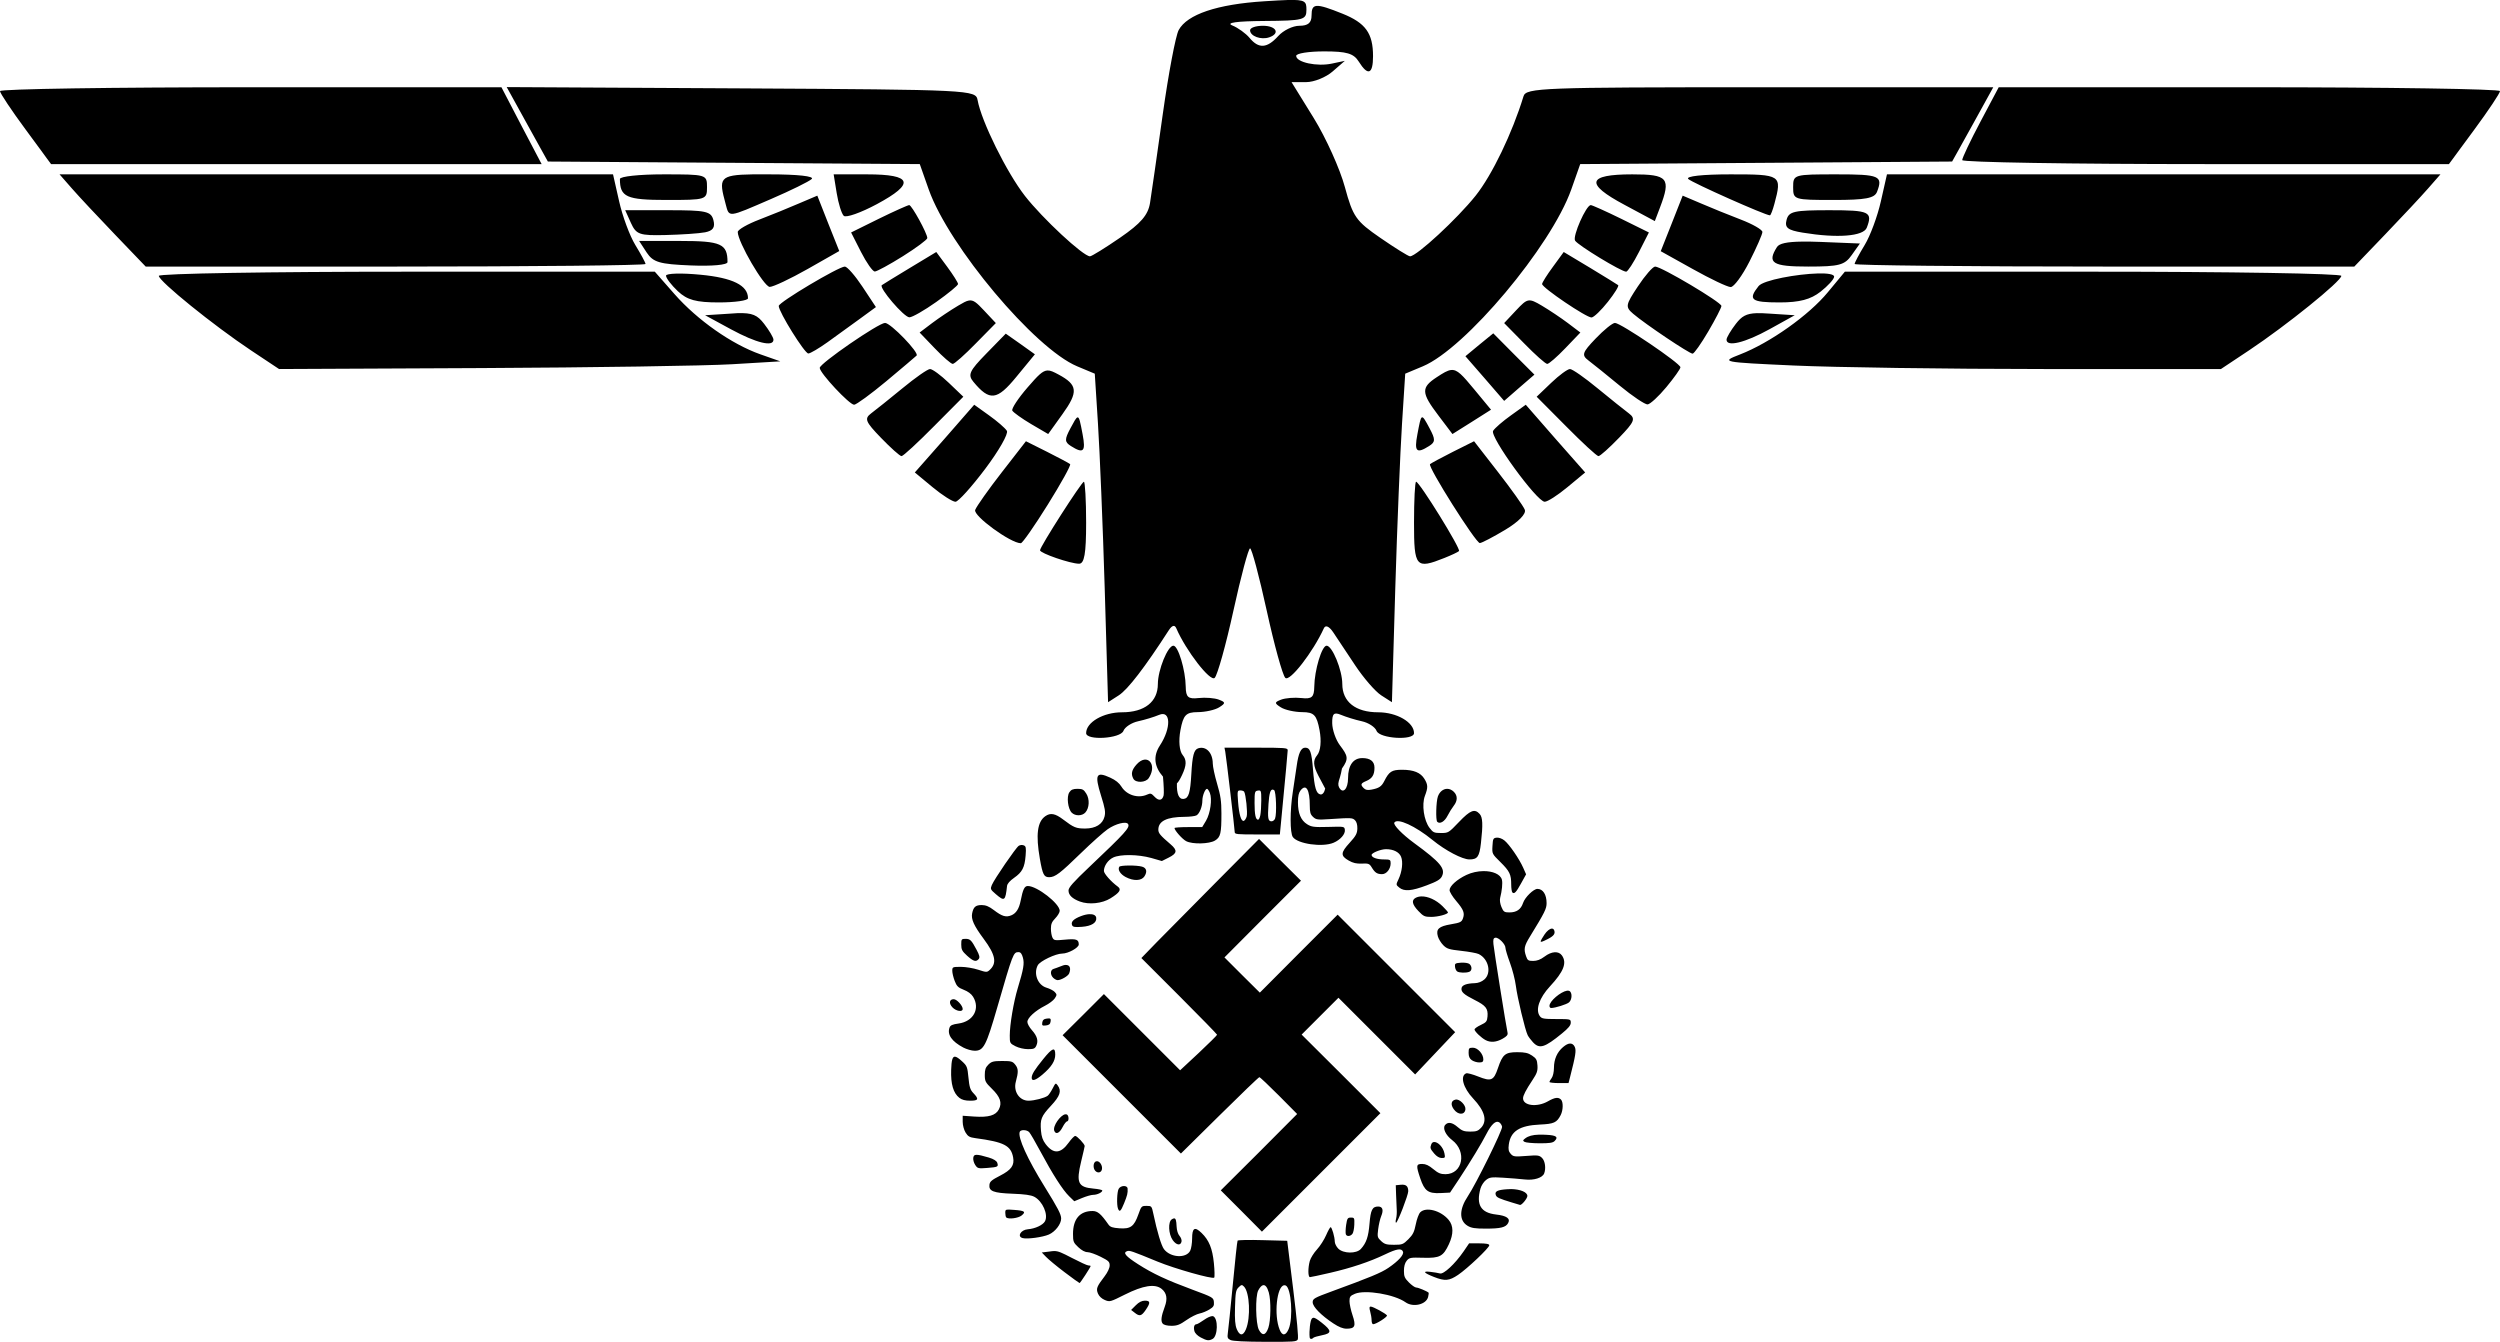 <?xml version="1.0" encoding="UTF-8" standalone="no"?>
<!-- Created with Inkscape (http://www.inkscape.org/) -->
<svg
   xmlns:svg="http://www.w3.org/2000/svg"
   xmlns="http://www.w3.org/2000/svg"
   version="1.0"
   width="487.97"
   height="261.91"
   id="svg2">
  <defs
     id="defs5" />
  <path
     d="M 251.375,0 C 250.23,0.032 248.731,0.125 246.75,0.25 C 237.59,0.826 231.702,2.811 230.062,5.875 C 229.467,6.988 228.076,14.348 226.969,22.219 C 225.862,30.089 224.744,37.923 224.469,39.625 C 224.088,41.976 222.688,43.598 218.656,46.375 C 215.737,48.385 213.07,50.031 212.75,50.031 C 211.433,50.031 203.497,42.654 200.062,38.25 C 196.507,33.691 191.545,23.66 190.812,19.531 C 190.465,17.57 189.576,17.505 144.688,17.25 L 98.906,17 L 102.906,24.25 L 106.938,31.531 L 143.219,31.781 L 179.531,32.031 L 181.281,37 C 185.223,48.097 201.963,68.037 210.25,71.5 L 213.688,72.938 L 214.312,82.719 C 214.657,88.107 215.256,102.532 215.625,114.781 L 216.281,137.062 L 218.375,135.719 C 220.144,134.577 223.488,130.226 228.125,123.031 C 228.76,122.046 229.281,121.899 229.594,122.625 C 231.474,126.989 236.245,133.161 237.094,132.312 C 237.633,131.773 239.286,125.873 240.75,119.188 C 242.214,112.502 243.677,107.031 244,107.031 C 244.323,107.031 245.786,112.502 247.25,119.188 C 248.714,125.873 250.336,131.773 250.875,132.312 C 251.72,133.157 256.29,127.27 258.406,122.625 C 258.72,121.937 259.429,122.24 260.219,123.406 C 260.923,124.446 262.85,127.354 264.5,129.844 C 266.15,132.333 268.439,134.973 269.594,135.719 L 271.688,137.062 L 272.344,114.781 C 272.713,102.532 273.312,88.107 273.656,82.719 L 274.281,72.938 L 277.719,71.5 C 286.006,68.037 302.746,48.097 306.688,37 L 308.438,32.031 L 344.75,31.781 L 381.031,31.531 L 385.062,24.281 L 389.062,17.031 L 343.5,17.031 C 300.975,17.031 297.873,17.148 297.375,18.781 C 295.183,25.965 291.238,34.16 288.031,38.188 C 284.462,42.67 276.51,50.031 275.219,50.031 C 274.899,50.031 272.295,48.406 269.438,46.438 C 264.678,43.159 264.082,42.343 262.5,36.5 C 261.55,32.992 258.826,26.936 256.438,23.062 L 252.094,16.031 L 254.938,16.031 C 256.494,16.031 258.827,15.079 260.125,13.938 L 262.5,11.875 L 260,12.406 C 257.074,13.046 253,12.169 253,10.906 C 253,10.416 255.448,10.031 258.469,10.031 C 262.877,10.031 264.216,10.426 265.219,12.031 C 267.001,14.885 268,14.509 268,10.969 C 268,6.481 266.544,4.474 262,2.656 C 256.773,0.565 256,0.61 256,3.031 C 256,4.463 255.303,5.031 253.625,5.031 C 252.335,5.031 250.495,5.931 249.5,7.031 C 247.31,9.452 245.686,9.551 243.906,7.406 C 243.171,6.52 241.65,5.422 240.531,4.969 C 239.208,4.432 241.385,4.135 246.75,4.094 C 254.495,4.034 255,3.885 255,1.875 C 255,0.332 254.81,-0.096 251.375,0 z M 246.5,5.031 C 245.125,5.031 244,5.415 244,5.906 C 244,7.057 246.142,7.842 247.75,7.281 C 249.93,6.521 249.099,5.031 246.5,5.031 z M 48.938,17.031 C 22.021,17.031 -0.008,17.369 0,17.781 C 0.008,18.194 2.261,21.569 5,25.281 L 9.969,32.031 L 57.844,32.031 L 105.719,32.031 L 101.781,24.531 L 97.875,17.031 L 48.938,17.031 z M 390.125,17.031 L 386.562,23.75 C 384.601,27.445 383,30.82 383,31.25 C 383,31.68 404.372,32.031 430.5,32.031 L 478,32.031 L 482.969,25.281 C 485.708,21.569 487.96,18.194 487.969,17.781 C 487.977,17.369 465.976,17.031 439.062,17.031 L 390.125,17.031 z M 11.625,34.031 L 14.031,36.781 C 15.35,38.294 19.138,42.344 22.438,45.781 L 28.438,52.031 L 77.219,52.031 C 104.047,52.031 126,51.793 126,51.531 C 126,51.27 125.089,49.603 124,47.812 C 122.911,46.022 121.492,42.179 120.844,39.281 L 119.656,34.031 L 65.656,34.031 L 11.625,34.031 z M 129.5,34.031 C 124.825,34.031 121,34.432 121,34.938 C 121,38.454 122.249,39.031 130.094,39.031 C 137.846,39.031 138,38.987 138,36.531 C 138,34.061 137.9,34.031 129.5,34.031 z M 146.906,34.031 C 140.248,34.129 140.302,34.843 141.625,39.781 C 142.358,42.516 141.934,42.544 150.5,38.844 C 154.35,37.181 157.915,35.434 158.438,34.938 C 159.006,34.397 155.697,34.031 150.188,34.031 C 148.947,34.031 147.857,34.017 146.906,34.031 z M 162.719,34.031 L 163.312,37.688 C 163.639,39.703 164.255,41.696 164.688,42.125 C 165.12,42.554 168.034,41.522 171.156,39.844 C 178.68,35.801 178.1,34.031 169.25,34.031 L 162.719,34.031 z M 318.594,34.031 C 309.779,34.031 309.311,35.837 317.062,39.969 L 323,43.156 L 324,40.531 C 326.197,34.752 325.592,34.031 318.594,34.031 z M 337.781,34.031 C 332.293,34.031 328.965,34.401 329.531,34.938 C 330.32,35.685 344.58,42.031 345.469,42.031 C 345.622,42.031 346.012,41.019 346.344,39.781 C 347.856,34.137 347.706,34.031 337.781,34.031 z M 358.5,34.031 C 350.1,34.031 350,34.061 350,36.531 C 350,38.987 350.122,39.031 357.875,39.031 C 364.15,39.031 365.892,38.695 366.375,37.438 C 367.57,34.323 366.888,34.031 358.5,34.031 z M 368.312,34.031 L 367.125,39.281 C 366.477,42.179 365.058,46.022 363.969,47.812 C 362.88,49.603 362,51.27 362,51.531 C 362,51.793 383.922,52.031 410.75,52.031 L 459.531,52.031 L 465.531,45.781 C 468.83,42.344 472.619,38.294 473.938,36.781 L 476.344,34.031 L 422.312,34.031 L 368.312,34.031 z M 159.531,38.188 L 156,39.688 C 154.061,40.522 150.588,41.954 148.25,42.844 C 145.912,43.734 144,44.832 144,45.281 C 144,47.218 149.128,56.014 150.25,56 C 150.928,55.992 154.27,54.419 157.656,52.5 L 163.812,49 L 161.656,43.594 L 159.531,38.188 z M 328.438,38.188 L 326.312,43.594 L 324.156,49.031 L 330.438,52.531 C 333.878,54.455 337.187,56.031 337.812,56.031 C 338.438,56.031 340.084,53.794 341.469,51.062 C 342.853,48.331 344,45.731 344,45.281 C 344,44.832 342.087,43.734 339.75,42.844 C 337.412,41.954 333.908,40.522 331.969,39.688 L 328.438,38.188 z M 177.469,40.031 C 177.22,40.031 174.562,41.216 171.562,42.688 L 166.125,45.375 L 168.062,49.188 C 169.136,51.291 170.349,53.01 170.75,53 C 171.151,52.99 173.637,51.641 176.25,50 C 178.863,48.359 181,46.77 181,46.469 C 181,45.569 177.958,40.031 177.469,40.031 z M 310.5,40.031 C 309.598,40.031 306.91,46.116 307.438,46.969 C 308.008,47.893 316.462,53.031 317.406,53.031 C 317.71,53.031 318.833,51.291 319.906,49.188 L 321.844,45.375 L 316.406,42.688 C 313.407,41.216 310.749,40.031 310.5,40.031 z M 122.031,41.031 L 123.156,43.531 C 124.186,45.792 124.852,45.998 129.906,45.875 C 132.98,45.8 136.447,45.574 137.625,45.344 C 139.177,45.04 139.619,44.378 139.25,42.969 C 138.797,41.238 137.817,41.031 130.375,41.031 L 122.031,41.031 z M 357.094,41.031 C 350.206,41.031 349.15,41.256 348.719,42.906 C 348.319,44.435 348.909,44.921 351.844,45.406 C 358.624,46.528 363.726,46.128 364.375,44.438 C 365.565,41.338 364.882,41.031 357.094,41.031 z M 124.75,47.031 L 126.219,49.281 C 127.495,51.208 128.735,51.561 134.844,51.812 C 138.948,51.982 142,51.71 142,51.156 C 142,47.582 140.746,47.031 132.75,47.031 L 124.75,47.031 z M 351.781,47.156 C 348.756,47.192 347.282,47.528 346.844,48.219 C 344.862,51.342 345.942,52.031 352.938,52.031 C 359.003,52.031 360.057,51.747 361.438,49.781 L 363.031,47.531 L 355.344,47.219 C 353.976,47.166 352.79,47.144 351.781,47.156 z M 182.75,49.188 L 177.625,52.281 C 174.806,53.981 172.327,55.505 172.125,55.656 C 171.49,56.131 176.45,61.926 177.5,61.938 C 178.05,61.943 180.412,60.593 182.75,58.938 C 185.088,57.282 187,55.705 187,55.438 C 187,55.17 186.044,53.643 184.875,52.062 L 182.75,49.188 z M 305.219,49.188 L 303.125,52.062 C 301.956,53.643 301,55.167 301,55.438 C 301,56.156 309.689,62.034 310.656,61.969 C 311.107,61.938 312.542,60.553 313.844,58.906 C 315.146,57.259 316.046,55.807 315.844,55.656 C 315.642,55.505 313.194,53.981 310.375,52.281 L 305.219,49.188 z M 164.906,52.031 C 163.704,52.031 152,59.001 152,59.719 C 152,60.881 157.074,69.032 157.781,69 C 158.171,68.983 159.85,67.989 161.5,66.812 C 163.15,65.636 165.938,63.616 167.719,62.312 L 170.969,59.938 L 168.344,55.969 C 166.903,53.791 165.354,52.031 164.906,52.031 z M 323.062,52.031 C 322.615,52.031 321.105,53.764 319.688,55.906 C 317.286,59.536 317.202,59.898 318.781,61.25 C 321.109,63.244 329.726,69.031 330.375,69.031 C 330.665,69.031 332.039,67.073 333.438,64.688 C 334.836,62.302 336,60.057 336,59.719 C 336,59.001 324.265,52.031 323.062,52.031 z M 79.406,53.031 C 52.778,53.031 31,53.39 31,53.844 C 31,54.877 41.677,63.521 48.969,68.375 L 54.469,72.031 L 93.969,71.844 C 115.701,71.738 137.728,71.401 142.906,71.094 L 152.312,70.531 L 148.406,69.156 C 142.838,67.193 136.135,62.495 131.656,57.406 L 127.812,53.031 L 79.406,53.031 z M 360.094,53.031 L 356.781,57.031 C 353.09,61.519 345.501,66.907 339.625,69.188 C 335.812,70.667 335.981,70.697 350.125,71.344 C 358.031,71.705 380.018,72.029 399,72.031 L 433.5,72.031 L 439,68.375 C 446.292,63.521 457,54.877 457,53.844 C 457,53.39 435.175,53.031 408.531,53.031 L 360.094,53.031 z M 354.844,53.375 C 350.8,53.48 344.193,54.658 343.25,55.844 C 341.13,58.509 341.786,59.031 347.344,59.031 C 351.257,59.031 353.422,58.449 355.344,56.938 C 356.793,55.798 358,54.489 358,54 C 358,53.514 356.682,53.327 354.844,53.375 z M 131.969,53.406 C 130.745,53.444 130,53.578 130,53.812 C 130,54.282 131.04,55.648 132.312,56.844 C 134.129,58.55 135.851,59.031 140.312,59.031 C 143.44,59.031 146,58.664 146,58.219 C 146,55.702 143.008,54.222 136.75,53.625 C 134.894,53.448 133.192,53.368 131.969,53.406 z M 189.125,58.656 C 188.593,58.744 187.984,59.094 187.031,59.656 C 185.563,60.524 183.274,62.055 181.938,63.062 L 179.5,64.906 L 182.438,67.969 C 184.05,69.652 185.633,71.031 185.969,71.031 C 186.304,71.031 188.329,69.223 190.469,67.031 L 194.375,63.062 L 192.031,60.562 C 190.643,59.085 190.012,58.511 189.125,58.656 z M 298.312,58.656 C 297.656,58.775 297.048,59.381 295.938,60.562 L 293.594,63.062 L 297.5,67.031 C 299.64,69.223 301.665,71.031 302,71.031 C 302.335,71.031 303.918,69.652 305.531,67.969 L 308.469,64.906 L 306.031,63.062 C 304.695,62.055 302.406,60.524 300.938,59.656 C 299.668,58.906 298.969,58.537 298.312,58.656 z M 143.906,61.125 C 143.48,61.138 143.017,61.186 142.5,61.219 L 137.625,61.531 L 142.688,64.281 C 147.647,66.97 151.013,67.782 150.969,66.281 C 150.957,65.869 150.135,64.491 149.156,63.219 C 147.839,61.506 146.893,61.033 143.906,61.125 z M 342.906,61.125 C 340.811,61.192 339.941,61.752 338.812,63.219 C 337.834,64.491 337.012,65.869 337,66.281 C 336.955,67.793 340.611,66.907 345.406,64.25 L 350.312,61.531 L 345.469,61.219 C 344.44,61.153 343.605,61.103 342.906,61.125 z M 172.75,63.031 C 171.492,63.031 159.965,70.968 160,71.812 C 160.043,72.85 165.818,79.025 166.719,79 C 167.139,78.988 169.975,76.928 173,74.406 C 176.025,71.885 178.671,69.629 178.906,69.406 C 179.48,68.863 173.85,63.031 172.75,63.031 z M 315.219,63.031 C 314.741,63.031 313.053,64.403 311.438,66.094 C 308.857,68.795 308.66,69.311 310.031,70.344 C 310.889,70.99 313.658,73.219 316.156,75.281 C 318.655,77.344 321.1,78.977 321.594,78.938 C 322.087,78.898 323.738,77.386 325.25,75.562 C 326.762,73.739 328,72.004 328,71.688 C 328,70.928 316.338,63.031 315.219,63.031 z M 291.469,65.062 L 288.75,67.281 L 286.031,69.531 L 289.812,73.875 L 293.594,78.25 L 296.531,75.688 L 299.5,73.125 L 295.469,69.094 L 291.469,65.062 z M 196.312,65.125 L 192.5,69.031 C 189.212,72.399 188.857,73.154 190,74.531 C 193.167,78.347 194.6,78.17 198.375,73.562 L 202,69.156 L 199.156,67.125 L 196.312,65.125 z M 181.531,72.031 C 181.068,72.031 178.655,73.719 176.156,75.781 C 173.658,77.844 170.889,80.038 170.031,80.688 C 168.667,81.719 168.925,82.316 171.938,85.438 C 173.833,87.401 175.647,89.031 175.969,89.031 C 176.291,89.031 179.126,86.407 182.281,83.219 L 188.031,77.438 L 185.188,74.719 C 183.635,73.232 181.995,72.031 181.531,72.031 z M 306.438,72.031 C 305.974,72.031 304.333,73.232 302.781,74.719 L 299.938,77.438 L 305.688,83.219 C 308.842,86.407 311.678,89.031 312,89.031 C 312.322,89.031 314.136,87.401 316.031,85.438 C 319.044,82.316 319.302,81.719 317.938,80.688 C 317.079,80.038 314.311,77.844 311.812,75.781 C 309.314,73.719 306.901,72.031 306.438,72.031 z M 283.25,72.219 C 282.522,72.291 281.697,72.8 280.438,73.625 C 277.333,75.659 277.398,76.66 280.781,81.125 L 283.5,84.719 L 287.281,82.344 L 291.031,79.969 L 287.75,76 C 285.416,73.189 284.463,72.098 283.25,72.219 z M 204.469,72.312 C 203.493,72.348 202.621,73.256 200.594,75.594 C 198.725,77.749 197.378,79.799 197.594,80.156 C 197.81,80.513 199.465,81.71 201.281,82.781 L 204.594,84.719 L 207.375,80.844 C 210.516,76.475 210.369,75.114 206.594,73.094 C 205.656,72.592 205.054,72.291 204.469,72.312 z M 190.156,79 L 184.375,85.625 L 178.562,92.219 L 182.031,95.094 C 183.935,96.673 185.95,97.948 186.5,97.938 C 187.05,97.927 189.655,95.029 192.312,91.5 C 194.97,87.971 196.868,84.639 196.531,84.094 C 196.195,83.549 194.616,82.191 193.031,81.062 L 190.156,79 z M 297.812,79 L 294.938,81.062 C 293.353,82.191 291.774,83.549 291.438,84.094 C 290.742,85.219 299.966,97.909 301.5,97.938 C 302.05,97.948 304.033,96.673 305.938,95.094 L 309.406,92.219 L 303.594,85.625 L 297.812,79 z M 210.312,81.469 C 210.031,81.536 209.64,82.282 208.938,83.594 C 207.762,85.79 207.785,86.274 209.031,87.062 C 211.488,88.616 211.956,88.16 211.312,84.781 C 210.863,82.418 210.674,81.382 210.312,81.469 z M 277.531,81.469 C 277.24,81.614 277.056,82.681 276.656,84.781 C 276.013,88.16 276.481,88.616 278.938,87.062 C 280.183,86.274 280.207,85.79 279.031,83.594 C 278.229,82.094 277.822,81.323 277.531,81.469 z M 200.25,86.125 L 195.562,92.156 C 192.983,95.477 190.625,98.799 190.344,99.531 C 189.908,100.666 197.261,106.031 199.25,106.031 C 199.575,106.031 201.947,102.615 204.531,98.469 C 207.116,94.322 209.083,90.78 208.875,90.594 C 208.667,90.408 206.643,89.331 204.375,88.188 L 200.25,86.125 z M 287.719,86.125 L 283.594,88.188 C 281.326,89.331 279.322,90.419 279.125,90.594 C 278.618,91.045 288.06,106.011 288.844,106 C 289.199,105.995 291.437,104.83 293.812,103.406 C 296.4,101.856 297.928,100.29 297.625,99.5 C 297.347,98.774 294.985,95.477 292.406,92.156 L 287.719,86.125 z M 211.562,94.031 C 211.115,94.031 203,106.71 203,107.406 C 203,107.984 208.939,110.031 210.625,110.031 C 211.647,110.031 212,108.083 212,102.031 C 212,97.631 211.788,94.031 211.562,94.031 z M 276.406,94.031 C 276.181,94.031 276,97.631 276,102.031 C 276,110.723 276.346,111.138 281.938,108.906 C 283.292,108.365 284.583,107.761 284.781,107.562 C 285.183,107.161 277.056,94.031 276.406,94.031 z M 229.031,126.031 C 227.928,126.031 226,130.799 226,133.5 C 226,136.982 223.412,139.031 219,139.031 C 215.365,139.031 212,140.98 212,143.094 C 212,144.584 218.696,144.181 219.281,142.656 C 219.57,141.904 220.874,141.058 222.156,140.781 C 223.439,140.504 225.287,139.936 226.25,139.531 C 228.542,138.568 228.625,142.114 226.406,145.5 C 225.044,147.579 225.275,149.617 227,151.594 C 227.153,153.274 227.214,154.896 227.125,155.25 C 226.866,156.282 226.151,156.371 225.344,155.5 C 224.723,154.831 224.548,154.801 223.906,155.094 C 222.157,155.891 219.924,155.209 218.906,153.562 C 218.447,152.819 217.755,152.27 216.688,151.781 C 213.949,150.528 213.62,151.175 214.906,155.281 C 215.688,157.776 215.813,158.495 215.594,159.375 C 215.217,160.887 213.839,161.719 211.812,161.719 C 210.06,161.719 209.598,161.541 207.531,159.969 C 205.957,158.771 205.041,158.605 204.031,159.312 C 202.472,160.405 202.149,162.924 202.969,167.625 C 203.508,170.717 203.774,171.22 204.781,171.219 C 205.959,171.217 206.925,170.466 211,166.5 C 213.053,164.502 215.41,162.404 216.219,161.844 C 217.762,160.775 219.822,160.252 220.188,160.844 C 220.603,161.516 219.632,162.576 212.656,169.188 C 209.46,172.217 208.566,173.23 208.562,173.812 C 208.556,174.708 209.302,175.421 210.781,175.969 C 212.559,176.628 215.129,176.352 216.75,175.344 C 218.55,174.224 218.953,173.622 218.188,173.062 C 216.857,172.091 215.469,170.513 215.469,170 C 215.469,169.017 216.269,167.855 217.281,167.375 C 218.674,166.714 222.132,166.752 224.719,167.469 L 226.781,168.062 L 228.094,167.406 C 229.769,166.574 229.862,165.981 228.5,164.812 C 226.469,163.07 226.094,162.636 226.094,161.938 C 226.094,160.276 227.731,159.451 231.188,159.438 C 232.185,159.434 233.242,159.311 233.531,159.156 C 234.132,158.835 234.688,157.433 234.688,156.25 C 234.688,155.332 235.224,153.969 235.594,153.969 C 235.73,153.969 235.987,154.347 236.156,154.781 C 236.627,155.99 236.25,158.748 235.406,160.188 L 234.656,161.438 L 231.938,161.438 C 230.444,161.438 229.25,161.521 229.25,161.625 C 229.25,162.073 230.77,163.794 231.531,164.188 C 232.763,164.825 236.032,164.748 237.156,164.062 C 238.245,163.399 238.413,162.651 238.406,158.75 C 238.402,156.375 238.258,155.315 237.562,152.969 C 237.094,151.39 236.722,149.631 236.719,149.031 C 236.709,146.925 235.416,145.573 233.875,146.062 C 233.036,146.329 232.736,147.465 232.531,151.125 C 232.329,154.728 232.017,155.801 231.062,155.938 C 230.118,156.072 229.659,154.997 229.719,152.906 C 230.035,152.609 230.34,152.084 230.719,151.281 C 231.611,149.39 231.645,148.34 230.844,147.375 C 230.197,146.595 230.018,144.601 230.406,142.531 C 230.966,139.55 231.485,139.013 233.781,139 C 235.269,138.992 237.159,138.574 237.969,138.062 C 239.259,137.247 239.23,137.07 237.906,136.562 C 237.076,136.244 235.291,136.098 233.938,136.25 C 231.912,136.477 231.465,136.088 231.438,134.031 C 231.393,130.784 229.967,126.031 229.031,126.031 z M 258.938,126.031 C 258.002,126.031 256.575,130.784 256.531,134.031 C 256.503,136.088 256.057,136.477 254.031,136.25 C 252.677,136.098 250.893,136.244 250.062,136.562 C 248.739,137.07 248.71,137.247 250,138.062 C 250.81,138.574 252.7,138.992 254.188,139 C 256.484,139.013 257.003,139.55 257.562,142.531 C 257.957,144.634 257.767,146.595 257.094,147.406 C 256.253,148.419 256.301,149.427 257.344,151.438 L 258.656,153.906 L 258.656,153.938 C 258.508,154.661 258.144,155.144 257.719,155.062 C 256.907,154.906 256.562,153.746 256.281,150.188 C 256.011,146.755 255.721,145.938 254.75,145.938 C 253.928,145.938 253.435,147.021 253.094,149.531 C 252.922,150.794 252.579,153.062 252.344,154.562 C 251.771,158.208 251.777,162.566 252.344,163.375 C 253.289,164.725 258.11,165.409 260.281,164.5 C 261.621,163.939 262.617,162.795 262.5,161.969 C 262.406,161.302 262.375,161.318 259.25,161.406 C 256.454,161.485 255.966,161.404 255.125,160.875 C 253.915,160.114 253.344,158.745 253.344,156.594 C 253.344,155.369 253.494,154.721 253.875,154.25 C 254.948,152.925 255.656,154.133 255.656,157.312 C 255.656,158.529 255.768,158.952 256.281,159.438 C 256.879,160.003 257.132,160.044 259.656,159.875 C 263.818,159.597 263.99,159.615 264.5,160.125 C 264.796,160.422 264.956,161.012 264.938,161.719 C 264.913,162.664 264.677,163.144 263.438,164.5 C 261.668,166.436 261.617,167.032 263.25,167.969 C 264.092,168.452 264.77,168.609 265.812,168.562 C 267.099,168.505 267.303,168.573 267.75,169.312 C 268.365,170.33 268.787,170.619 269.75,170.625 C 270.628,170.63 271.438,169.62 271.438,168.5 C 271.438,167.827 271.337,167.75 270.125,167.75 C 268.759,167.75 267.719,167.375 267.719,166.875 C 267.719,166.473 269.524,165.75 270.531,165.75 C 271.974,165.75 273.094,166.313 273.469,167.219 C 273.893,168.244 273.676,170.141 272.969,171.625 C 272.466,172.679 272.458,172.71 273.125,173.25 C 274.1,174.04 275.525,173.916 278.469,172.812 C 280.481,172.058 281.138,171.665 281.438,171.062 C 282.191,169.547 281.149,168.308 276.031,164.562 C 273.692,162.851 271.891,160.991 272.156,160.562 C 272.743,159.612 276.244,161.211 279.625,163.969 C 282.156,166.033 285.438,167.75 286.812,167.75 C 288.38,167.75 288.763,167.221 289.062,164.562 C 289.474,160.917 289.409,159.535 288.812,158.875 C 287.844,157.805 287,158.115 284.781,160.438 C 282.747,162.567 282.698,162.594 281.25,162.594 C 279.917,162.594 279.721,162.498 279.031,161.594 C 277.925,160.143 277.473,157.051 278.125,155.344 C 278.744,153.724 278.736,153.187 278.031,152.031 C 277.284,150.805 275.933,150.25 273.656,150.25 C 271.659,150.25 271.138,150.588 270.188,152.469 C 269.658,153.516 269.157,153.849 267.688,154.125 C 266.924,154.268 266.541,154.197 266.188,153.844 C 265.499,153.155 265.586,152.898 266.688,152.438 C 267.846,151.953 268.281,151.223 268.281,149.844 C 268.281,148.6 267.45,147.969 265.906,147.969 C 264.125,147.969 263.125,149.392 263.125,151.875 C 263.125,154.013 262.109,155.059 261.375,153.688 C 261.132,153.234 261.179,152.778 261.531,151.75 C 261.68,151.316 261.81,150.656 261.938,150 C 263.295,148.09 263.092,147.532 261.531,145.469 C 260.724,144.401 260.049,142.453 260.031,141.156 C 260.006,139.293 260.367,138.95 261.75,139.531 C 262.712,139.936 264.53,140.504 265.812,140.781 C 267.095,141.058 268.399,141.904 268.688,142.656 C 269.273,144.181 276,144.584 276,143.094 C 276,140.98 272.635,139.031 269,139.031 C 264.588,139.031 262,136.982 262,133.5 C 262,130.799 260.04,126.031 258.938,126.031 z M 239,145.938 L 239.156,146.719 C 239.363,147.892 241,161.838 241,162.406 C 241,162.846 241.444,162.875 245.406,162.875 L 249.812,162.875 L 250,160.938 C 250.981,150.65 251.342,146.864 251.344,146.438 C 251.346,145.975 250.869,145.938 245.188,145.938 L 239,145.938 z M 223.312,148.281 C 222.852,148.357 222.329,148.662 221.812,149.25 C 220.881,150.311 220.72,151.068 221.219,152 C 221.678,152.857 223.627,152.778 224.219,151.875 C 225.538,149.861 224.695,148.053 223.312,148.281 z M 210.312,153.969 C 209.429,153.969 209.057,154.14 208.719,154.656 C 208.157,155.514 208.435,157.872 209.188,158.625 C 209.875,159.313 211.211,159.293 211.844,158.594 C 212.629,157.726 212.719,156.003 212.031,154.906 C 211.53,154.107 211.294,153.969 210.312,153.969 z M 282.469,153.969 C 281.712,153.974 280.985,154.526 280.656,155.469 C 280.305,156.476 280.211,160.086 280.531,160.406 C 281.031,160.906 281.965,160.372 282.531,159.25 C 282.862,158.596 283.409,157.714 283.75,157.281 C 284.524,156.297 284.526,155.308 283.781,154.562 C 283.386,154.167 282.923,153.966 282.469,153.969 z M 248.469,154.125 C 248.539,154.14 248.606,154.168 248.688,154.219 C 249.083,154.463 249.23,158.856 248.875,159.781 C 248.769,160.058 248.468,160.312 248.188,160.312 C 247.51,160.312 247.407,159.737 247.594,156.938 C 247.733,154.838 247.974,154.023 248.469,154.125 z M 242.094,154.281 C 242.424,154.281 242.757,154.392 242.844,154.531 C 243.171,155.061 243.543,158.599 243.344,159.344 C 243.229,159.772 242.969,160.156 242.781,160.219 C 242.27,160.389 241.85,159.013 241.656,156.5 C 241.491,154.361 241.522,154.281 242.094,154.281 z M 245.531,154.312 C 246.148,154.225 246.188,154.315 246.188,156.219 C 246.188,157.315 246.099,158.632 246,159.125 C 245.901,159.618 245.706,160 245.562,160 C 245.089,160 244.875,159.043 244.875,156.719 C 244.875,154.556 244.923,154.399 245.531,154.312 z M 292.125,163.5 C 291.454,163.578 291.393,163.72 291.312,165.125 C 291.225,166.65 291.237,166.668 292.844,168.25 C 294.685,170.062 294.969,170.704 294.969,172.625 C 294.969,173.378 295.079,174.079 295.188,174.188 C 295.574,174.574 295.952,174.146 296.906,172.406 L 297.875,170.656 L 297.312,169.375 C 296.539,167.626 294.575,164.778 293.625,164.031 C 293.174,163.676 292.548,163.451 292.125,163.5 z M 245.75,163.75 L 237.281,172.281 C 232.624,176.978 227.436,182.208 225.781,183.906 L 222.781,187 L 230.188,194.406 C 234.251,198.472 237.562,201.871 237.562,201.969 C 237.562,202.067 235.954,203.669 233.969,205.531 L 230.344,208.906 L 222.906,201.469 L 215.469,194.031 L 211.438,198.062 L 207.406,202.062 L 218.969,213.625 L 230.5,225.156 L 238.031,217.719 C 242.172,213.62 245.681,210.25 245.812,210.25 C 245.944,210.25 247.655,211.869 249.625,213.844 L 253.188,217.438 L 245.75,224.906 L 238.281,232.344 L 242.312,236.375 L 246.312,240.406 L 257.875,228.844 L 269.438,217.281 L 261.75,209.594 L 254.062,201.938 L 257.656,198.344 L 261.25,194.75 L 268.719,202.219 L 276.219,209.719 L 280.125,205.594 L 284.031,201.469 L 272.562,190 L 261.094,178.531 L 253.5,186.125 L 245.906,193.75 L 242.438,190.312 L 239,186.875 L 246.469,179.375 L 253.938,171.906 L 249.844,167.844 L 245.75,163.75 z M 199.312,164.938 C 199.137,164.955 198.97,165.014 198.844,165.094 C 198.294,165.441 194.081,171.583 193.594,172.75 C 193.271,173.523 193.316,173.625 194.375,174.531 C 196.081,175.992 196.237,175.858 196.562,172.938 C 196.613,172.487 197.101,171.929 197.938,171.344 C 199.521,170.235 199.999,169.347 200.188,167 C 200.312,165.445 200.248,165.167 199.812,165 C 199.673,164.946 199.488,164.92 199.312,164.938 z M 220.344,168.938 C 219.396,168.945 218.568,169.027 218.469,169.188 C 218.12,169.752 218.677,170.637 219.719,171.188 C 221.258,172.001 222.797,171.945 223.375,171.062 C 223.983,170.134 223.79,169.402 222.906,169.156 C 222.346,169 221.291,168.93 220.344,168.938 z M 289.531,170.031 C 288.448,170.046 287.261,170.288 286.219,170.781 C 284.35,171.666 282.938,172.964 282.938,173.75 C 282.938,174.068 283.502,175.004 284.219,175.844 C 285.692,177.57 285.939,178.239 285.531,179.312 C 285.282,179.968 284.996,180.107 283.219,180.406 C 280.826,180.81 280.245,181.346 280.656,182.781 C 280.798,183.277 281.276,184.058 281.719,184.5 C 282.425,185.206 282.837,185.33 285.219,185.594 C 286.711,185.759 288.244,186.033 288.625,186.219 C 290.562,187.163 291.177,189.933 289.719,191.188 C 289.211,191.624 288.517,191.888 287.844,191.906 C 286.263,191.949 285.39,192.279 285.281,192.844 C 285.136,193.598 285.697,194.107 287.844,195.188 C 290.014,196.28 290.473,196.854 290.344,198.406 C 290.266,199.346 290.108,199.562 289.031,200.062 C 288.36,200.374 287.812,200.766 287.812,200.938 C 287.812,201.318 289.138,202.589 290,203.031 C 290.952,203.52 292.054,203.44 293.281,202.75 C 294.138,202.269 294.356,201.992 294.25,201.531 C 293.973,200.33 291.593,185.388 291.5,184.281 C 291.424,183.381 291.482,183.109 291.875,183.031 C 292.47,182.913 293.844,184.277 293.844,185 C 293.844,185.281 294.231,186.592 294.719,187.906 C 295.206,189.22 295.731,191.252 295.875,192.406 C 296.158,194.676 297.691,201.094 298.188,202.062 C 298.355,202.39 298.814,203.003 299.219,203.438 C 300.491,204.802 301.487,204.488 304.875,201.719 C 306.131,200.693 306.594,200.139 306.594,199.625 C 306.594,198.924 306.583,198.906 303.781,198.906 C 301.324,198.906 300.921,198.83 300.562,198.344 C 299.655,197.114 300.445,194.774 302.531,192.531 C 305.214,189.648 305.887,187.945 304.875,186.5 C 304.232,185.582 302.865,185.662 301.469,186.719 C 300.687,187.31 299.991,187.563 299.25,187.562 C 298.309,187.562 298.152,187.452 297.875,186.656 C 297.376,185.226 297.509,184.632 298.625,182.812 C 301.541,178.059 301.875,177.368 301.875,176.281 C 301.875,174.608 301.174,173.51 300.094,173.5 C 299.332,173.493 297.645,175.149 297.281,176.25 C 296.866,177.51 296.016,178.094 294.625,178.094 C 293.631,178.094 293.461,177.984 293.062,177.031 C 292.802,176.408 292.7,175.688 292.812,175.25 C 293.164,173.885 293.32,172.371 293.156,171.719 C 292.884,170.632 291.337,170.007 289.531,170.031 z M 200.625,172.938 C 199.964,172.938 199.661,173.575 199.219,175.812 C 198.91,177.375 198.337,178.271 197.406,178.656 C 196.348,179.095 195.596,178.867 193.969,177.625 C 193.058,176.93 192.399,176.656 191.625,176.656 C 190.425,176.656 190,177.029 189.75,178.281 C 189.523,179.418 190.08,180.666 192,183.25 C 194.335,186.392 194.634,188.013 193.156,189.344 C 192.648,189.801 192.528,189.806 190.938,189.281 C 190.008,188.974 188.485,188.719 187.562,188.719 C 185.928,188.719 185.875,188.74 185.875,189.5 C 185.875,189.929 186.091,190.808 186.344,191.469 C 186.727,192.472 187.018,192.777 188.094,193.188 C 188.916,193.502 189.587,193.988 189.938,194.562 C 191.353,196.885 190.001,199.381 187.094,199.781 C 185.934,199.941 185.51,200.112 185.344,200.562 C 184.838,201.929 185.76,203.27 188.031,204.469 C 188.661,204.801 189.666,205.094 190.25,205.094 C 191.99,205.094 192.481,204.147 194.656,196.625 C 197.722,186.025 197.792,185.844 198.812,185.844 C 199.206,185.844 199.449,186.157 199.656,186.906 C 199.979,188.076 199.781,189.152 198.656,192.875 C 197.834,195.595 197.095,200.021 197.094,202.125 C 197.093,203.585 197.113,203.655 198.219,204.219 C 198.868,204.55 199.909,204.781 200.656,204.781 C 201.764,204.781 202.013,204.683 202.281,204.094 C 202.707,203.159 202.455,202.238 201.406,201.062 C 200.927,200.525 200.531,199.819 200.531,199.469 C 200.531,198.69 202.035,197.292 203.969,196.312 C 204.75,195.917 205.614,195.273 205.875,194.875 C 206.315,194.204 206.314,194.111 205.875,193.625 C 205.615,193.337 204.878,192.969 204.25,192.781 C 202.544,192.27 201.694,190.03 202.562,188.406 C 203,187.589 206.059,186.125 207.344,186.125 C 208.496,186.125 210.571,184.983 210.562,184.344 C 210.55,183.376 210.099,183.201 207.906,183.406 C 205.91,183.593 205.727,183.572 205.438,183.031 C 205.265,182.709 205.125,181.918 205.125,181.281 C 205.125,180.383 205.3,179.934 205.969,179.25 C 206.442,178.765 206.844,178.098 206.844,177.781 C 206.844,176.374 202.423,172.938 200.625,172.938 z M 277.438,174.969 C 277.016,174.979 276.648,175.07 276.312,175.25 C 275.466,175.703 275.626,176.533 276.844,177.812 C 277.836,178.856 278.096,178.969 279.344,178.969 C 280.685,178.969 282.625,178.444 282.625,178.094 C 282.625,178 282.155,177.452 281.562,176.875 C 280.275,175.62 278.703,174.937 277.438,174.969 z M 212.594,178.438 C 212.132,178.462 211.599,178.584 211,178.812 C 209.567,179.36 208.999,179.908 209.25,180.562 C 209.396,180.944 209.767,181.007 211.156,180.906 C 213.053,180.769 214.109,180.106 213.969,179.125 C 213.898,178.632 213.364,178.397 212.594,178.438 z M 302.875,181.25 C 302.481,181.285 301.932,181.707 301.469,182.406 C 301.053,183.034 300.719,183.605 300.719,183.688 C 300.719,183.938 300.976,183.867 302.125,183.281 C 303.253,182.706 303.596,182.257 303.375,181.625 C 303.282,181.358 303.112,181.229 302.875,181.25 z M 188.438,183.25 C 187.669,183.25 187.625,183.338 187.625,184.375 C 187.625,185.312 187.785,185.659 188.75,186.531 C 189.989,187.651 190.513,187.812 191.031,187.188 C 191.288,186.878 191.188,186.466 190.625,185.406 C 189.613,183.502 189.377,183.25 188.438,183.25 z M 285.156,187.906 C 284.028,187.987 283.928,188.078 284,188.719 C 284.043,189.107 284.244,189.502 284.438,189.625 C 284.86,189.893 286.15,189.93 286.781,189.688 C 287.347,189.471 287.358,188.609 286.812,188.156 C 286.587,187.969 285.839,187.857 285.156,187.906 z M 207.969,188.344 C 207.695,188.356 207.384,188.467 207,188.625 C 206.526,188.82 205.901,189.039 205.625,189.125 C 205,189.318 204.961,190.243 205.562,190.844 C 205.811,191.092 206.204,191.313 206.438,191.312 C 207.111,191.312 208.492,190.509 208.688,190 C 209.102,188.919 208.789,188.308 207.969,188.344 z M 305.844,193.375 C 304.654,193.569 302.438,195.385 302.438,196.344 C 302.438,196.568 302.583,196.75 302.75,196.75 C 303.546,196.75 305.802,196.043 306.25,195.656 C 306.891,195.102 306.91,193.648 306.281,193.406 C 306.162,193.361 306.014,193.347 305.844,193.375 z M 186.156,195.031 C 185.292,195.031 185.163,195.834 185.906,196.625 C 186.617,197.381 187.906,197.583 187.906,196.938 C 187.906,196.285 186.756,195.031 186.156,195.031 z M 204.781,198.781 C 204.674,198.777 204.52,198.792 204.344,198.812 C 203.747,198.881 203.507,199.103 203.438,199.594 C 203.355,200.174 203.45,200.237 204.156,200.156 C 204.753,200.088 204.993,199.897 205.062,199.406 C 205.124,198.971 205.102,198.795 204.781,198.781 z M 306.469,203.688 C 306.083,203.689 305.634,203.921 305.094,204.375 C 303.936,205.349 303.312,206.754 303.312,208.438 C 303.312,209.232 303.113,210.092 302.875,210.406 C 302.643,210.713 302.443,211.069 302.438,211.188 C 302.432,211.306 303.292,211.406 304.312,211.406 L 306.156,211.406 L 306.438,210.312 C 307.547,205.98 307.691,205.037 307.375,204.344 C 307.169,203.892 306.854,203.686 306.469,203.688 z M 287.5,204.5 C 286.732,204.5 286.656,204.598 286.656,205.5 C 286.656,206.196 286.832,206.623 287.281,206.938 C 287.632,207.183 288.28,207.375 288.719,207.375 C 289.337,207.375 289.531,207.248 289.531,206.781 C 289.531,205.73 288.44,204.5 287.5,204.5 z M 205.469,204.875 C 205.103,205.011 204.523,205.606 203.625,206.719 C 201.901,208.855 201.375,209.699 201.375,210.375 C 201.375,211.113 202.121,210.892 203.469,209.75 C 205.237,208.252 205.969,207.098 205.969,205.844 C 205.969,205.065 205.834,204.739 205.469,204.875 z M 296.125,205.375 C 293.793,205.375 293.281,205.817 292.375,208.5 C 291.556,210.926 291.059,211.136 288.531,210.125 C 287.473,209.702 286.413,209.414 286.188,209.5 C 284.94,209.979 285.589,212.352 287.531,214.406 C 289.825,216.832 290.346,218.774 289.094,220.125 C 288.513,220.752 288.156,220.875 286.969,220.875 C 285.779,220.875 285.342,220.712 284.531,220 C 283.454,219.055 282.613,218.931 282.062,219.594 C 281.544,220.219 282.182,221.574 283.438,222.531 C 286.363,224.763 285.515,229.162 282.156,229.188 C 281.206,229.195 280.708,228.988 279.75,228.188 C 278.893,227.471 278.291,227.188 277.594,227.188 C 276.408,227.188 276.37,227.486 277.219,230 C 278.047,232.453 278.748,232.983 281.156,232.875 L 283.031,232.781 L 284.781,230.156 C 287.112,226.618 289.207,223.139 290.125,221.344 C 291.106,219.427 291.969,218.651 292.625,219.062 C 292.892,219.23 293.14,219.621 293.188,219.938 C 293.285,220.59 288.108,231.096 286.5,233.5 C 284.811,236.026 284.777,238.237 286.438,239.25 C 287.18,239.702 287.885,239.812 290,239.812 C 292.904,239.814 293.917,239.575 294.375,238.719 C 294.843,237.844 294.083,237.295 292.031,237.062 C 289.031,236.723 288.093,235.153 288.969,232 C 289.131,231.415 289.602,230.683 290.031,230.344 C 290.74,229.784 291.059,229.727 293.406,229.875 C 294.827,229.965 296.72,230.115 297.625,230.219 C 299.408,230.423 301.071,229.906 301.406,229.031 C 301.778,228.063 301.588,226.619 301,226.031 C 300.456,225.487 300.187,225.447 297.906,225.625 C 295.61,225.804 295.374,225.77 294.875,225.219 C 294.456,224.755 294.375,224.337 294.5,223.406 C 294.849,220.802 296.594,219.68 300.562,219.5 C 303.323,219.375 303.866,219.124 304.625,217.656 C 305.117,216.705 305.153,215.091 304.688,214.625 C 304.17,214.108 303.508,214.178 302.125,214.969 C 300.034,216.164 297.281,215.832 297.281,214.375 C 297.281,213.833 297.817,212.788 299.125,210.812 C 299.992,209.502 300.161,209.038 300.094,207.969 C 300.024,206.873 299.865,206.592 299.031,206.031 C 298.258,205.512 297.645,205.375 296.125,205.375 z M 186.406,206.25 C 185.889,206.216 185.719,207.007 185.656,208.812 C 185.559,211.605 186.075,213.357 187.25,214.281 C 187.757,214.68 188.411,214.844 189.375,214.844 C 190.989,214.844 191.109,214.533 190,213.375 C 189.376,212.724 189.212,212.189 189.031,210.344 C 188.828,208.263 188.764,208.057 187.781,207.156 C 187.162,206.588 186.717,206.27 186.406,206.25 z M 195.625,207.094 C 193.882,207.094 193.52,207.199 192.906,207.812 C 192.363,208.355 192.219,208.8 192.219,209.812 C 192.219,211.007 192.323,211.268 193.594,212.5 C 195.22,214.077 195.635,215.243 194.969,216.531 C 194.354,217.72 192.959,218.13 190.156,217.938 L 187.906,217.781 L 187.906,218.969 C 187.907,219.642 188.154,220.547 188.469,221.062 C 188.932,221.822 189.259,222.003 190.406,222.156 C 195.979,222.902 197.324,223.605 197.75,225.906 C 198.037,227.455 197.401,228.346 195.219,229.469 C 193.58,230.312 193.198,230.617 193.125,231.25 C 192.981,232.498 193.878,232.861 197.656,233 C 199.976,233.085 201.239,233.26 201.875,233.594 C 203.503,234.447 204.654,237.095 203.969,238.375 C 203.575,239.111 202.065,239.824 200.625,239.938 C 199.25,240.046 198.472,241.341 199.594,241.656 C 200.487,241.907 203.512,241.492 204.719,240.969 C 205.967,240.427 207.125,238.925 207.125,237.844 C 207.125,237.032 206.513,235.844 203.875,231.594 C 200.523,226.193 198.647,222.038 199.031,220.938 C 199.197,220.461 200.389,220.483 200.875,220.969 C 201.087,221.181 202.088,222.901 203.094,224.781 C 205.431,229.149 207.428,232.279 208.688,233.5 L 209.688,234.469 L 211.188,233.844 C 212.005,233.504 212.991,233.219 213.375,233.219 C 214.159,233.219 215.156,232.736 215.156,232.375 C 215.156,232.245 214.397,232.087 213.438,232 C 210.417,231.726 210.016,230.883 211.031,226.688 C 211.404,225.148 211.718,223.794 211.719,223.688 C 211.72,223.314 210.227,221.719 209.875,221.719 C 209.679,221.719 209.112,222.31 208.594,223.031 C 207.03,225.209 205.616,225.308 204.094,223.312 C 203.521,222.561 203.28,221.831 203.188,220.719 C 203.002,218.481 203.219,217.893 205.125,215.844 C 206.932,213.902 207.244,212.947 206.438,211.844 C 206.065,211.335 206.021,211.355 205.469,212.438 C 205.146,213.071 204.709,213.716 204.5,213.875 C 203.924,214.314 201.879,214.844 200.75,214.844 C 198.961,214.844 197.756,213.028 198.281,211.125 C 198.804,209.231 198.768,208.582 198.188,207.844 C 197.66,207.173 197.435,207.094 195.625,207.094 z M 284.125,214.625 C 283.247,214.798 283.09,215.574 283.75,216.5 C 284.575,217.659 285.897,217.685 286.031,216.531 C 286.127,215.707 284.894,214.473 284.125,214.625 z M 207.906,217.5 C 206.97,217.674 205.433,219.81 205.781,220.719 C 206.088,221.517 206.801,221.186 207.406,220 C 207.728,219.368 208.127,218.875 208.281,218.875 C 208.657,218.875 208.661,217.797 208.281,217.562 C 208.179,217.499 208.04,217.475 207.906,217.5 z M 300.406,221.469 C 299.12,221.507 298.308,221.742 297.719,222.188 C 297.227,222.559 297.194,222.642 297.562,222.875 C 297.799,223.024 299.13,223.154 300.5,223.156 C 302.416,223.16 303.081,223.075 303.438,222.719 C 304.219,221.937 303.784,221.593 301.844,221.5 C 301.3,221.474 300.835,221.456 300.406,221.469 z M 279.906,222.906 C 279.67,222.924 279.485,223.057 279.375,223.344 C 279.101,224.058 279.147,224.217 279.938,225.156 C 280.408,225.715 280.946,226.031 281.406,226.031 C 282.072,226.031 282.106,225.966 281.938,225.125 C 281.685,223.863 280.616,222.852 279.906,222.906 z M 190.594,225.406 C 190.153,225.412 190.023,225.618 189.969,226 C 189.917,226.364 190.078,226.969 190.344,227.375 C 190.8,228.072 190.94,228.109 192.688,227.969 C 194.781,227.801 194.903,227.747 194.656,226.969 C 194.54,226.603 193.98,226.234 193,225.938 C 191.789,225.571 191.035,225.401 190.594,225.406 z M 214.156,226.656 C 214.081,226.651 213.979,226.66 213.906,226.688 C 213.353,226.9 213.305,228.055 213.812,228.562 C 214.313,229.063 214.996,228.864 215.094,228.188 C 215.195,227.482 214.683,226.691 214.156,226.656 z M 273.406,231.25 L 272.438,231.344 L 272.5,233.219 C 272.531,234.245 272.585,235.541 272.625,236.094 C 272.665,236.646 272.614,237.441 272.5,237.875 C 272.386,238.309 272.379,238.657 272.5,238.656 C 272.793,238.654 274.885,233.235 274.875,232.5 C 274.862,231.514 274.44,231.151 273.406,231.25 z M 219.344,231.5 C 218.961,231.512 218.535,231.705 218.344,232.062 C 218.021,232.666 217.938,235.175 218.219,235.906 C 218.509,236.663 218.767,236.453 219.406,234.875 C 220.035,233.323 220.152,232.865 220.094,232 C 220.07,231.649 219.727,231.488 219.344,231.5 z M 294.969,232.094 C 294.715,232.089 294.455,232.108 294.188,232.125 C 292.27,232.247 291.688,232.549 291.969,233.281 C 292.147,233.746 292.647,233.962 295.125,234.719 C 295.914,234.96 296.619,235.172 296.688,235.188 C 297.019,235.26 298.125,233.912 298.125,233.438 C 298.125,232.694 296.744,232.129 294.969,232.094 z M 223.781,235.375 C 222.815,235.375 222.767,235.429 222.188,237.062 C 221.357,239.404 220.663,239.906 218.5,239.75 C 217.142,239.652 216.704,239.513 216.344,239 C 214.887,236.925 214.251,236.375 213.25,236.375 C 210.769,236.375 209.438,237.946 209.438,240.844 C 209.438,242.358 209.525,242.547 210.469,243.438 C 211.124,244.056 211.773,244.406 212.281,244.406 C 212.718,244.406 213.871,244.826 214.844,245.312 C 216.389,246.085 216.594,246.286 216.594,247 C 216.594,247.487 216.206,248.332 215.625,249.094 C 214.062,251.141 213.909,251.527 214.312,252.5 C 214.528,253.02 215.053,253.498 215.656,253.75 C 216.614,254.15 216.714,254.117 219.562,252.688 C 223.125,250.9 225.432,250.542 226.719,251.562 C 227.743,252.374 227.925,253.505 227.344,255.062 C 226.649,256.925 226.539,257.864 226.938,258.344 C 227.16,258.612 227.808,258.781 228.656,258.781 C 229.762,258.781 230.301,258.562 231.594,257.656 C 232.464,257.047 233.618,256.477 234.156,256.375 C 234.694,256.273 235.54,255.913 236.062,255.594 C 236.857,255.109 237.012,254.867 236.938,254.125 C 236.851,253.262 236.719,253.2 232.812,251.75 C 227.695,249.85 225.027,248.611 222.125,246.75 C 219.711,245.202 219.151,244.533 219.969,244.219 C 220.47,244.026 220.842,244.152 225.938,246.25 C 229.308,247.638 236.69,249.726 237,249.375 C 237.103,249.259 237.08,247.978 236.938,246.562 C 236.647,243.682 235.996,242.076 234.531,240.656 C 233.191,239.357 232.693,239.654 232.688,241.75 C 232.685,242.663 232.511,243.73 232.312,244.125 C 231.531,245.675 228.433,245.481 227.188,243.812 C 226.669,243.119 225.852,240.406 225.125,236.938 C 224.8,235.388 224.766,235.375 223.781,235.375 z M 269,235.5 C 267.86,235.5 267.53,236.169 267.312,238.844 C 267.106,241.393 266.689,242.617 265.625,243.781 C 264.747,244.741 262.204,244.704 261.219,243.719 C 260.831,243.331 260.532,242.706 260.531,242.344 C 260.529,241.453 259.969,239.525 259.719,239.531 C 259.608,239.534 259.214,240.238 258.844,241.094 C 258.473,241.95 257.679,243.208 257.062,243.875 C 256.446,244.542 255.814,245.559 255.656,246.125 C 255.276,247.494 255.297,249.281 255.688,249.281 C 255.86,249.281 257.626,248.901 259.625,248.438 C 263.754,247.481 267.29,246.307 270.344,244.844 C 272.658,243.735 273.567,243.591 273.844,244.312 C 274.07,244.902 272.982,246.119 271,247.469 C 269.58,248.436 267.42,249.33 260.031,252.031 C 256.488,253.327 256.219,253.495 256.219,254.188 C 256.219,255.062 257.866,256.736 260.25,258.312 C 261.336,259.031 262.123,259.344 262.844,259.344 C 264.476,259.344 264.713,258.831 264,256.719 C 263.668,255.737 263.406,254.499 263.406,253.969 C 263.406,253.127 263.528,252.925 264.469,252.531 C 266.482,251.689 272.178,252.645 274.344,254.188 C 275.813,255.234 278.377,254.643 278.75,253.156 C 278.855,252.737 278.891,252.353 278.844,252.312 C 278.474,251.997 276.818,251.312 276.438,251.312 C 276.177,251.312 275.537,250.849 275,250.312 C 274.18,249.492 274.031,249.145 274.031,248.062 C 274.031,247.218 274.202,246.538 274.562,246.094 C 275.08,245.457 275.3,245.429 277.844,245.5 C 281.053,245.589 281.707,245.217 282.812,242.844 C 283.736,240.86 283.719,239.246 282.75,238.094 C 281.211,236.265 278.331,235.513 277.219,236.625 C 276.929,236.915 276.542,237.963 276.344,238.969 C 276.052,240.452 275.789,240.993 274.906,241.875 C 273.89,242.892 273.695,242.969 272.094,242.969 C 270.654,242.969 270.258,242.866 269.594,242.25 C 268.854,241.565 268.815,241.419 269,239.938 C 269.109,239.066 269.371,237.908 269.594,237.375 C 270.09,236.187 269.882,235.5 269,235.5 z M 196.969,236.094 C 196.252,236.08 196.219,236.206 196.219,236.719 C 196.219,237.106 196.301,237.52 196.406,237.625 C 196.812,238.031 198.749,237.783 199.406,237.25 C 200.305,236.522 199.999,236.305 197.938,236.156 C 197.521,236.126 197.208,236.098 196.969,236.094 z M 263.688,237.656 C 263.05,237.656 262.94,237.813 262.75,239.094 C 262.633,239.883 262.617,240.709 262.688,240.906 C 262.862,241.391 263.544,241.356 263.969,240.844 C 264.159,240.614 264.318,239.789 264.344,239.031 C 264.388,237.743 264.356,237.656 263.688,237.656 z M 229.156,237.812 C 229.042,237.822 228.887,237.892 228.719,238 C 227.958,238.488 228.065,240.881 228.906,242.062 C 229.617,243.061 230.456,243.189 230.625,242.312 C 230.68,242.026 230.497,241.526 230.219,241.219 C 229.919,240.887 229.688,240.143 229.656,239.375 C 229.609,238.243 229.5,237.785 229.156,237.812 z M 243.094,242.031 C 242.202,242.05 241.606,242.094 241.562,242.156 C 241.476,242.281 241.064,246.159 240.625,250.781 C 240.186,255.403 239.738,259.658 239.656,260.219 C 239.53,261.083 239.617,261.288 240.188,261.562 C 240.618,261.769 243.076,261.894 246.969,261.906 C 252.492,261.924 253.081,261.893 253.312,261.438 C 253.476,261.116 253.142,257.557 252.406,251.562 L 251.25,242.188 L 246.5,242.062 C 245.19,242.029 243.986,242.012 243.094,242.031 z M 286.75,242.688 L 285.688,244.25 C 283.985,246.722 281.764,248.777 281.062,248.562 C 280.74,248.464 279.898,248.338 279.188,248.25 C 277.581,248.051 277.874,248.452 279.906,249.25 C 282.041,250.088 282.855,250.014 284.594,248.844 C 286.408,247.622 290.687,243.57 290.688,243.062 C 290.688,242.812 290.094,242.688 288.719,242.688 L 286.75,242.688 z M 205.781,244.188 C 205.513,244.185 205.239,244.236 204.875,244.281 L 203.344,244.469 L 204.156,245.312 C 204.607,245.788 206.235,247.144 207.781,248.312 C 209.327,249.481 210.651,250.438 210.719,250.438 C 210.857,250.438 212.875,247.338 212.875,247.125 C 212.875,247.049 212.673,247 212.438,247 C 212.202,247 210.76,246.333 209.219,245.531 C 207.229,244.496 206.585,244.195 205.781,244.188 z M 242.344,250.844 C 242.488,250.823 242.607,250.919 242.812,251.125 C 243.925,252.238 244.146,257.174 243.188,259.469 C 242.635,260.79 241.965,260.775 241.406,259.438 C 241.076,258.647 240.991,257.565 241.062,255.125 C 241.146,252.281 241.221,251.809 241.75,251.281 C 242.025,251.007 242.2,250.864 242.344,250.844 z M 246.469,250.875 C 246.933,250.706 247.351,251.197 247.656,252.281 C 248.11,253.896 248.049,257.784 247.562,259.188 C 247.05,260.666 246.375,260.804 245.719,259.562 C 245.085,258.365 244.994,253.008 245.594,251.875 C 245.89,251.315 246.19,250.976 246.469,250.875 z M 250.625,250.875 C 250.718,250.863 250.838,250.868 250.938,250.906 C 252.039,251.329 252.446,257.261 251.531,259.406 C 250.965,260.734 250.288,260.803 249.781,259.562 C 248.598,256.667 249.23,251.061 250.625,250.875 z M 223.469,253.875 C 222.862,253.875 222.304,254.165 221.688,254.781 L 220.781,255.688 L 221.469,256.219 C 222.422,256.991 222.804,256.896 223.625,255.688 C 224.585,254.274 224.551,253.875 223.469,253.875 z M 267.562,255.031 C 267.277,255.031 267.234,255.258 267.438,255.969 C 267.584,256.481 267.719,257.252 267.719,257.688 C 267.719,258.123 267.848,258.469 268.031,258.469 C 268.602,258.469 270.88,257.012 270.719,256.75 C 270.496,256.389 268.003,255.031 267.562,255.031 z M 236.5,256.906 C 236.155,256.96 235.631,257.193 235.062,257.594 C 234.38,258.075 233.706,258.469 233.562,258.469 C 233.119,258.469 232.93,259.006 233.125,259.781 C 233.239,260.236 233.735,260.724 234.375,261.062 C 235.578,261.698 235.955,261.736 236.688,261.344 C 237.722,260.79 237.8,257.297 236.781,256.906 C 236.709,256.879 236.615,256.888 236.5,256.906 z M 256.312,257.219 C 256.219,257.236 256.141,257.293 256.062,257.375 C 255.743,257.706 255.501,259.8 255.625,261 C 255.666,261.401 256.021,261.454 256.344,261.125 C 256.46,261.007 257.213,260.786 258.031,260.625 C 259.966,260.243 259.976,259.749 258,258.188 C 257.035,257.425 256.593,257.167 256.312,257.219 z"
     id="path2392"
     style="fill:#000000" />
</svg>
